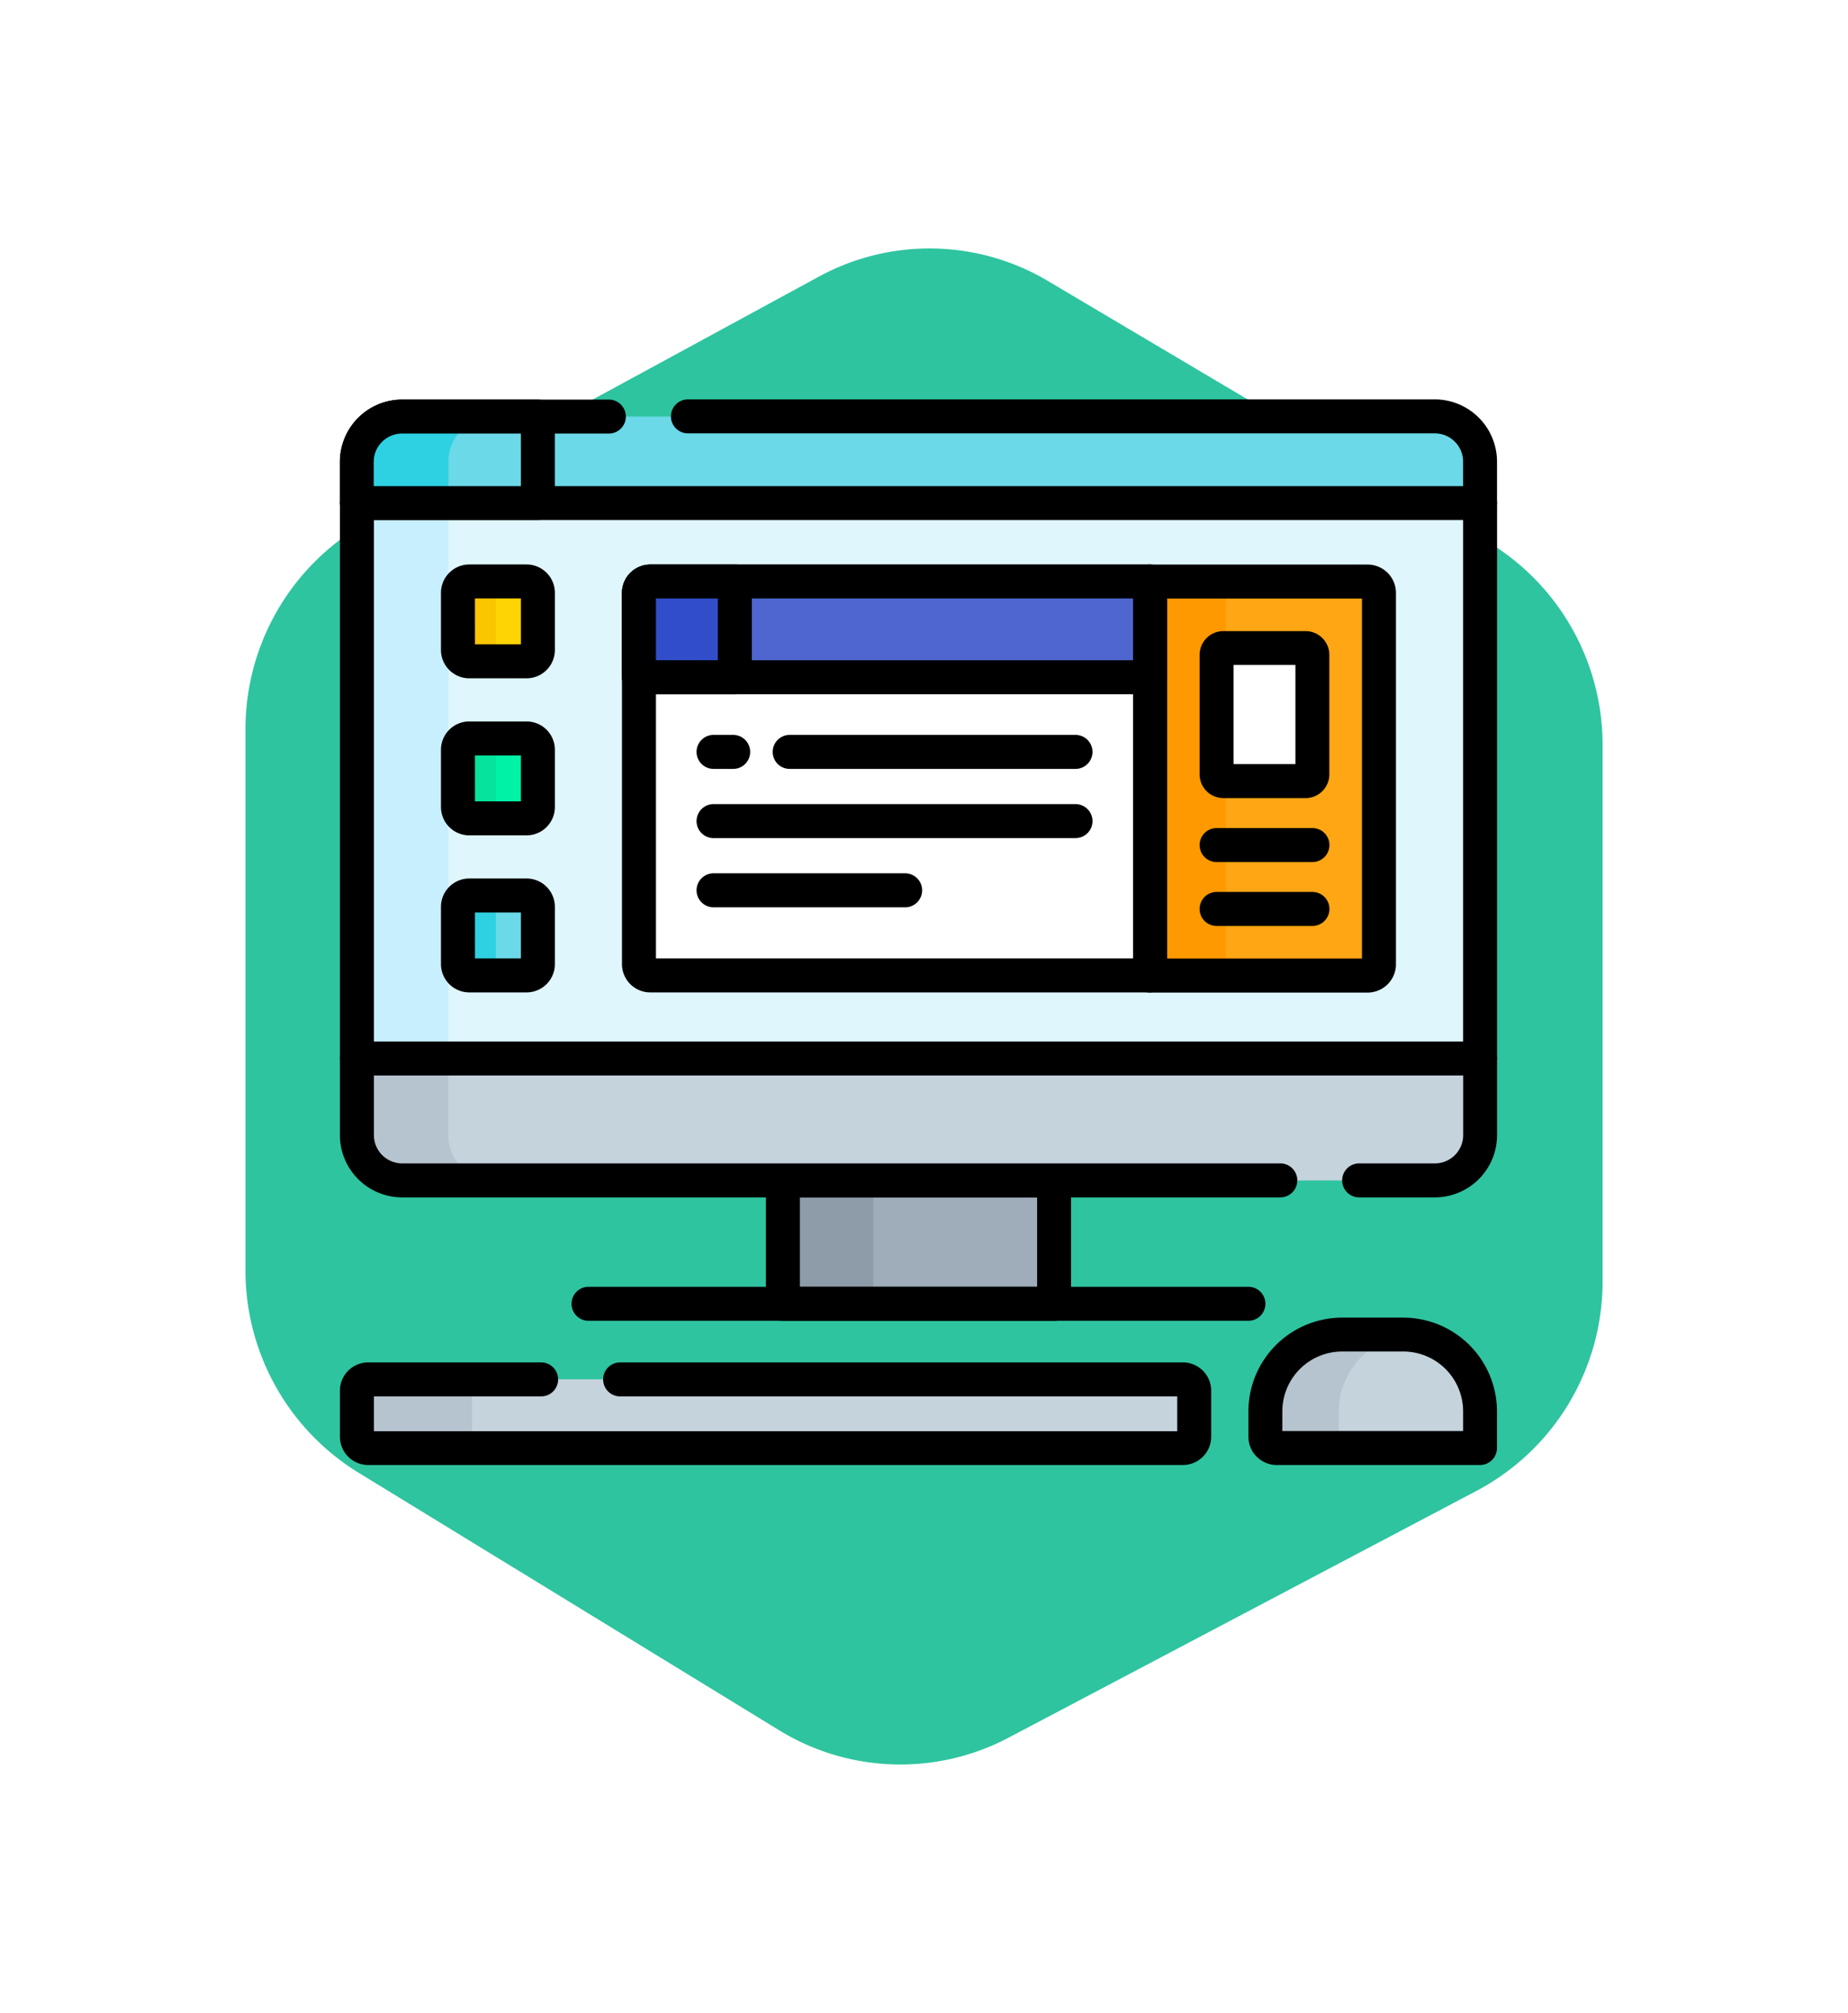 <svg xmlns="http://www.w3.org/2000/svg" xmlns:xlink="http://www.w3.org/1999/xlink" width="97.863" height="106.589" viewBox="0 0 97.863 106.589">
  <defs>
    <filter id="Trazado_771226" x="0" y="0" width="97.863" height="106.589" filterUnits="userSpaceOnUse">
      <feOffset dy="3" input="SourceAlpha"/>
      <feGaussianBlur stdDeviation="3" result="blur"/>
      <feFlood flood-opacity="0.161"/>
      <feComposite operator="in" in2="blur"/>
      <feComposite in="SourceGraphic"/>
    </filter>
  </defs>
  <g id="Grupo_1071744" data-name="Grupo 1071744" transform="translate(-830 -935.843)">
    <g id="Grupo_1071655" data-name="Grupo 1071655" transform="translate(-320.5 -96.5)">
      <g transform="matrix(1, 0, 0, 1, 1150.5, 1032.34)" filter="url(#Trazado_771226)">
        <path id="Trazado_771226-2" data-name="Trazado 771226" d="M483.067,305.694V277.332a14.55,14.55,0,0,0-7.1-12.523l-23.259-13.791a14.268,14.268,0,0,0-14.1-.264L414.77,263.71A14.544,14.544,0,0,0,407.2,276.5v28.623a14.553,14.553,0,0,0,6.925,12.417l22.295,13.652a14.269,14.269,0,0,0,14.121.455l24.8-13.078A14.541,14.541,0,0,0,483.067,305.694Z" transform="translate(-396.2 -240.86)" fill="#2ec49f" stroke="#fff" stroke-miterlimit="10" stroke-width="4"/>
      </g>
    </g>
    <g id="escritorio" transform="translate(848 936.701)">
      <g id="Grupo_1071743" data-name="Grupo 1071743" transform="translate(0 20.299)">
        <rect id="Rectángulo_381917" data-name="Rectángulo 381917" width="14.362" height="6.529" transform="translate(23.457 41.35)" fill="#9facba"/>
        <rect id="Rectángulo_381918" data-name="Rectángulo 381918" width="4.787" height="6.529" transform="translate(23.457 41.35)" fill="#8d9ca8"/>
        <path id="Rectángulo_381919" data-name="Rectángulo 381919" d="M-6.6-7.5H7.759a.9.9,0,0,1,.9.9V-.073a.9.9,0,0,1-.9.9H-6.6a.9.9,0,0,1-.9-.9V-6.6A.9.9,0,0,1-6.6-7.5ZM6.862-5.7H-5.7V-.971H6.862Z" transform="translate(30.06 47.952)"/>
        <path id="Trazado_771586" data-name="Trazado 771586" d="M7.5,315.868a2.394,2.394,0,0,0,2.394,2.394H64.587a2.394,2.394,0,0,0,2.394-2.394V311.8H7.5Z" transform="translate(-6.602 -276.912)" fill="#c5d3dd"/>
        <path id="Trazado_771587" data-name="Trazado 771587" d="M12.347,315.868V311.8H7.5v4.069a2.394,2.394,0,0,0,2.394,2.394h4.847A2.394,2.394,0,0,1,12.347,315.868Z" transform="translate(-6.602 -276.912)" fill="#b6c4cf"/>
        <path id="Trazado_771588" data-name="Trazado 771588" d="M57.985,312.557H53.976a.9.9,0,1,1,0-1.8h4.009a1.5,1.5,0,0,0,1.5-1.5v-3.172H1.8v3.172a1.5,1.5,0,0,0,1.5,1.5h46.5a.9.9,0,1,1,0,1.8H3.291A3.3,3.3,0,0,1,0,309.266V305.2a.9.9,0,0,1,.9-.9H60.379a.9.9,0,0,1,.9.9v4.069A3.3,3.3,0,0,1,57.985,312.557Z" transform="translate(0 -270.31)"/>
        <path id="Línea_234" data-name="Línea 234" d="M28.344-5.7H-6.6a.9.9,0,0,1-.9-.9.9.9,0,0,1,.9-.9H28.344a.9.9,0,0,1,.9.9A.9.9,0,0,1,28.344-5.7Z" transform="translate(19.767 54.481)"/>
        <rect id="Rectángulo_381920" data-name="Rectángulo 381920" width="59.481" height="29.415" transform="translate(0.898 5.472)" fill="#dff6fd"/>
        <rect id="Rectángulo_381921" data-name="Rectángulo 381921" width="4.847" height="29.415" transform="translate(0.898 5.472)" fill="#c8effe"/>
        <path id="Rectángulo_381922" data-name="Rectángulo 381922" d="M-6.6-7.5H52.879a.9.9,0,0,1,.9.9V22.813a.9.9,0,0,1-.9.9H-6.6a.9.9,0,0,1-.9-.9V-6.6A.9.9,0,0,1-6.6-7.5ZM51.981-5.7H-5.7v27.62H51.981Z" transform="translate(7.5 12.074)"/>
        <path id="Trazado_771589" data-name="Trazado 771589" d="M64.587,27.8H9.894A2.394,2.394,0,0,0,7.5,30.193v2.181H66.981V30.193A2.394,2.394,0,0,0,64.587,27.8Z" transform="translate(-6.602 -26.901)" fill="#6bd9e7"/>
        <path id="Trazado_771590" data-name="Trazado 771590" d="M60.379,26.669H.9a.9.9,0,0,1-.9-.9V23.59A3.3,3.3,0,0,1,3.291,20.3H14.242a.9.9,0,0,1,0,1.8H3.291a1.5,1.5,0,0,0-1.5,1.5v1.283H59.481V23.59a1.5,1.5,0,0,0-1.5-1.5H18.431a.9.9,0,1,1,0-1.8H57.985a3.3,3.3,0,0,1,3.291,3.291v2.181A.9.9,0,0,1,60.379,26.669Z" transform="translate(0 -20.299)"/>
        <path id="Trazado_771591" data-name="Trazado 771591" d="M9.894,27.8A2.394,2.394,0,0,0,7.5,30.193v2.181h9.585V27.8Z" transform="translate(-6.602 -26.901)" fill="#6bd9e7"/>
        <path id="Trazado_771592" data-name="Trazado 771592" d="M14.741,27.8H9.894A2.394,2.394,0,0,0,7.5,30.193v2.181h4.847V30.193A2.394,2.394,0,0,1,14.741,27.8Z" transform="translate(-6.602 -26.901)" fill="#2ed1e2"/>
        <path id="Trazado_771593" data-name="Trazado 771593" d="M3.291,20.3h7.191a.9.9,0,0,1,.9.9v4.574a.9.9,0,0,1-.9.9H.9a.9.9,0,0,1-.9-.9V23.59A3.3,3.3,0,0,1,3.291,20.3Zm6.293,1.8H3.291a1.5,1.5,0,0,0-1.5,1.5v1.283H9.585Z" transform="translate(0 -20.299)"/>
        <g id="Grupo_1071742" data-name="Grupo 1071742" transform="translate(5.356 8.737)">
          <path id="Trazado_771594" data-name="Trazado 771594" d="M358.462,100.8V121.66h11.523a.6.6,0,0,0,.6-.6V101.4a.6.6,0,0,0-.6-.6Z" transform="translate(-320.917 -99.901)" fill="#fea613"/>
          <rect id="Rectángulo_381923" data-name="Rectángulo 381923" width="4.014" height="20.861" transform="translate(37.545 0.898)" fill="#fe9901"/>
          <path id="Trazado_771595" data-name="Trazado 771595" d="M351.86,93.3h11.523a1.5,1.5,0,0,1,1.5,1.5v19.664a1.5,1.5,0,0,1-1.5,1.5H351.86a.9.9,0,0,1-.9-.9V94.2A.9.9,0,0,1,351.86,93.3Zm11.224,1.8H352.757V114.16h10.327Z" transform="translate(-314.315 -93.299)"/>
          <path id="Trazado_771596" data-name="Trazado 771596" d="M387.9,136.93V130.6a.359.359,0,0,1,.359-.359h4.356a.359.359,0,0,1,.359.359v6.329a.359.359,0,0,1-.359.359h-4.356A.359.359,0,0,1,387.9,136.93Z" transform="translate(-346.837 -125.821)" fill="#fff"/>
          <path id="Trazado_771596_-_Contorno" data-name="Trazado 771596 - Contorno" d="M386.018,131.585h-4.356a1.258,1.258,0,0,1-1.257-1.257V124a1.258,1.258,0,0,1,1.257-1.257h4.356A1.258,1.258,0,0,1,387.274,124v6.329A1.258,1.258,0,0,1,386.018,131.585Zm-3.818-1.8h3.279v-5.252H382.2Z" transform="translate(-340.234 -119.218)"/>
          <g id="Grupo_1071740" data-name="Grupo 1071740" transform="translate(0.898 0.898)">
            <path id="Trazado_771597" data-name="Trazado 771597" d="M55.884,105.028H52.852a.6.6,0,0,1-.6-.6V101.4a.6.6,0,0,1,.6-.6h3.032a.6.6,0,0,1,.6.6v3.032A.6.6,0,0,1,55.884,105.028Z" transform="translate(-52.254 -100.799)" fill="#fed402"/>
            <path id="Trazado_771598" data-name="Trazado 771598" d="M54.258,104.429V101.4a.6.6,0,0,1,.6-.6h-2a.6.6,0,0,0-.6.6v3.032a.6.6,0,0,0,.6.6h2A.6.6,0,0,1,54.258,104.429Z" transform="translate(-52.254 -100.799)" fill="#fac600"/>
            <path id="Trazado_771599" data-name="Trazado 771599" d="M55.884,174.514H52.852a.6.6,0,0,1-.6-.6v-3.032a.6.6,0,0,1,.6-.6h3.032a.6.6,0,0,1,.6.6v3.032A.6.6,0,0,1,55.884,174.514Z" transform="translate(-52.254 -161.969)" fill="#00f2a6"/>
            <path id="Trazado_771600" data-name="Trazado 771600" d="M54.258,173.914v-3.032a.6.6,0,0,1,.6-.6h-2a.6.6,0,0,0-.6.6v3.032a.6.6,0,0,0,.6.6h2A.6.6,0,0,1,54.258,173.914Z" transform="translate(-52.254 -161.968)" fill="#05e39c"/>
            <path id="Trazado_771601" data-name="Trazado 771601" d="M55.884,244H52.852a.6.6,0,0,1-.6-.6v-3.032a.6.6,0,0,1,.6-.6h3.032a.6.6,0,0,1,.6.6V243.4A.6.6,0,0,1,55.884,244Z" transform="translate(-52.254 -223.138)" fill="#6bd9e7"/>
            <path id="Trazado_771602" data-name="Trazado 771602" d="M54.258,243.4v-3.032a.6.6,0,0,1,.6-.6h-2a.6.6,0,0,0-.6.6V243.4a.6.6,0,0,0,.6.6h2A.6.6,0,0,1,54.258,243.4Z" transform="translate(-52.254 -223.138)" fill="#2ed1e2"/>
          </g>
          <g id="Grupo_1071741" data-name="Grupo 1071741">
            <path id="Trazado_771603" data-name="Trazado 771603" d="M49.282,99.323H46.25a1.5,1.5,0,0,1-1.5-1.5V94.795a1.5,1.5,0,0,1,1.5-1.5h3.032a1.5,1.5,0,0,1,1.5,1.5v3.032A1.5,1.5,0,0,1,49.282,99.323Zm-2.732-1.8h2.433V95.094H46.549Z" transform="translate(-44.754 -93.299)"/>
            <path id="Trazado_771604" data-name="Trazado 771604" d="M49.282,168.809H46.25a1.5,1.5,0,0,1-1.5-1.5v-3.032a1.5,1.5,0,0,1,1.5-1.5h3.032a1.5,1.5,0,0,1,1.5,1.5v3.032A1.5,1.5,0,0,1,49.282,168.809Zm-2.732-1.8h2.433V164.58H46.549Z" transform="translate(-44.754 -154.469)"/>
            <path id="Trazado_771605" data-name="Trazado 771605" d="M49.282,238.294H46.25a1.5,1.5,0,0,1-1.5-1.5v-3.032a1.5,1.5,0,0,1,1.5-1.5h3.032a1.5,1.5,0,0,1,1.5,1.5V236.8A1.5,1.5,0,0,1,49.282,238.294Zm-2.732-1.8h2.433v-2.433H46.549Z" transform="translate(-44.754 -215.638)"/>
          </g>
          <path id="Trazado_771606" data-name="Trazado 771606" d="M159.4,121.66H132.937a.6.6,0,0,1-.6-.6V101.4a.6.6,0,0,1,.6-.6H159.4Z" transform="translate(-121.857 -99.901)" fill="#fff"/>
          <path id="Trazado_771607" data-name="Trazado 771607" d="M152.8,115.955H126.335a1.5,1.5,0,0,1-1.5-1.5V94.8a1.5,1.5,0,0,1,1.5-1.5H152.8a.9.9,0,0,1,.9.9v20.861A.9.9,0,0,1,152.8,115.955Zm-26.165-1.8H151.9V95.094H126.634Z" transform="translate(-115.254 -93.299)"/>
          <path id="Línea_235" data-name="Línea 235" d="M8.535-5.7H-6.6a.9.9,0,0,1-.9-.9.9.9,0,0,1,.9-.9H8.535a.9.9,0,0,1,.9.9A.9.9,0,0,1,8.535-5.7Z" transform="translate(25.063 16.521)"/>
          <path id="Línea_236" data-name="Línea 236" d="M-5.563-5.7H-6.6a.9.9,0,0,1-.9-.9.9.9,0,0,1,.9-.9h1.039a.9.9,0,0,1,.9.9A.9.9,0,0,1-5.563-5.7Z" transform="translate(21.031 16.521)"/>
          <path id="Línea_237" data-name="Línea 237" d="M12.567-5.7H-6.6a.9.9,0,0,1-.9-.9.9.9,0,0,1,.9-.9H12.567a.9.9,0,0,1,.9.9A.9.9,0,0,1,12.567-5.7Z" transform="translate(21.031 20.186)"/>
          <path id="Línea_238" data-name="Línea 238" d="M3.546-5.7H-6.6a.9.9,0,0,1-.9-.9.9.9,0,0,1,.9-.9H3.546a.9.9,0,0,1,.9.9A.9.9,0,0,1,3.546-5.7Z" transform="translate(21.031 23.85)"/>
          <path id="Trazado_771608" data-name="Trazado 771608" d="M159.4,105.873H132.339V101.4a.6.6,0,0,1,.6-.6H159.4Z" transform="translate(-121.857 -99.901)" fill="#4f66d0"/>
          <path id="Trazado_771609" data-name="Trazado 771609" d="M152.8,100.168H125.737a.9.9,0,0,1-.9-.9V94.8a1.5,1.5,0,0,1,1.5-1.5H152.8a.9.9,0,0,1,.9.9v5.074A.9.9,0,0,1,152.8,100.168Zm-26.165-1.8H151.9V95.094H126.634Z" transform="translate(-115.254 -93.299)"/>
          <path id="Trazado_771610" data-name="Trazado 771610" d="M137.413,105.873h-5.074V101.4a.6.6,0,0,1,.6-.6h4.476Z" transform="translate(-121.857 -99.901)" fill="#314dc9"/>
          <path id="Trazado_771611" data-name="Trazado 771611" d="M130.811,100.168h-5.074a.9.9,0,0,1-.9-.9V94.8a1.5,1.5,0,0,1,1.5-1.5h4.476a.9.9,0,0,1,.9.9v5.074A.9.9,0,0,1,130.811,100.168Zm-4.177-1.8h3.279V95.094h-3.279Z" transform="translate(-115.254 -93.299)"/>
          <path id="Línea_239" data-name="Línea 239" d="M-1.528-5.7H-6.6a.9.9,0,0,1-.9-.9.9.9,0,0,1,.9-.9h5.074a.9.9,0,0,1,.9.9A.9.9,0,0,1-1.528-5.7Z" transform="translate(47.671 24.837)"/>
          <path id="Línea_240" data-name="Línea 240" d="M-1.528-5.7H-6.6a.9.9,0,0,1-.9-.9.9.9,0,0,1,.9-.9h5.074a.9.9,0,0,1,.9.9A.9.9,0,0,1-1.528-5.7Z" transform="translate(47.671 21.454)"/>
        </g>
      </g>
      <path id="Trazado_771612" data-name="Trazado 771612" d="M51.243,457.438H8.1a.6.6,0,0,1-.6-.6V454.4a.6.6,0,0,1,.6-.6H51.243a.6.6,0,0,1,.6.6v2.442A.6.6,0,0,1,51.243,457.438Z" transform="translate(-6.602 -381.619)" fill="#c5d3dd"/>
      <path id="Trazado_771613" data-name="Trazado 771613" d="M13.6,456.839V454.4a.6.6,0,0,1,.6-.6H8.1a.6.6,0,0,0-.6.6v2.442a.6.6,0,0,0,.6.6h6.1A.6.6,0,0,1,13.6,456.839Z" transform="translate(-6.602 -381.619)" fill="#b6c4cf"/>
      <path id="Trazado_771614" data-name="Trazado 771614" d="M44.641,451.733H1.5a1.5,1.5,0,0,1-1.5-1.5V447.8a1.5,1.5,0,0,1,1.5-1.5h9.156a.9.9,0,0,1,0,1.8H1.8v1.843H44.342v-1.843H14.84a.9.9,0,0,1,0-1.8h29.8a1.5,1.5,0,0,1,1.5,1.5v2.442A1.5,1.5,0,0,1,44.641,451.733Z" transform="translate(0 -375.016)"/>
      <path id="Trazado_771615" data-name="Trazado 771615" d="M420.87,440.028H410.1a.6.6,0,0,1-.6-.6v-1.341a4.066,4.066,0,0,1,4.066-4.066H416.8a4.066,4.066,0,0,1,4.066,4.066v1.94Z" transform="translate(-360.491 -364.209)" fill="#c5d3dd"/>
      <path id="Trazado_771616" data-name="Trazado 771616" d="M413.389,439.43v-1.341a4.065,4.065,0,0,1,3.74-4.052c-.107-.009-.216-.014-.326-.014h-3.238a4.066,4.066,0,0,0-4.066,4.066v1.341a.6.6,0,0,0,.6.6h3.89A.6.6,0,0,1,413.389,439.43Z" transform="translate(-360.49 -364.209)" fill="#b6c4cf"/>
      <path id="Trazado_771617" data-name="Trazado 771617" d="M414.267,434.324H403.5a1.5,1.5,0,0,1-1.5-1.5v-1.341a4.969,4.969,0,0,1,4.963-4.963H410.2a4.969,4.969,0,0,1,4.963,4.963v1.94A.9.9,0,0,1,414.267,434.324Zm-10.472-1.8h9.575v-1.042a3.172,3.172,0,0,0-3.168-3.168h-3.238a3.172,3.172,0,0,0-3.168,3.168Z" transform="translate(-353.889 -357.607)"/>
    </g>
  </g>
</svg>
